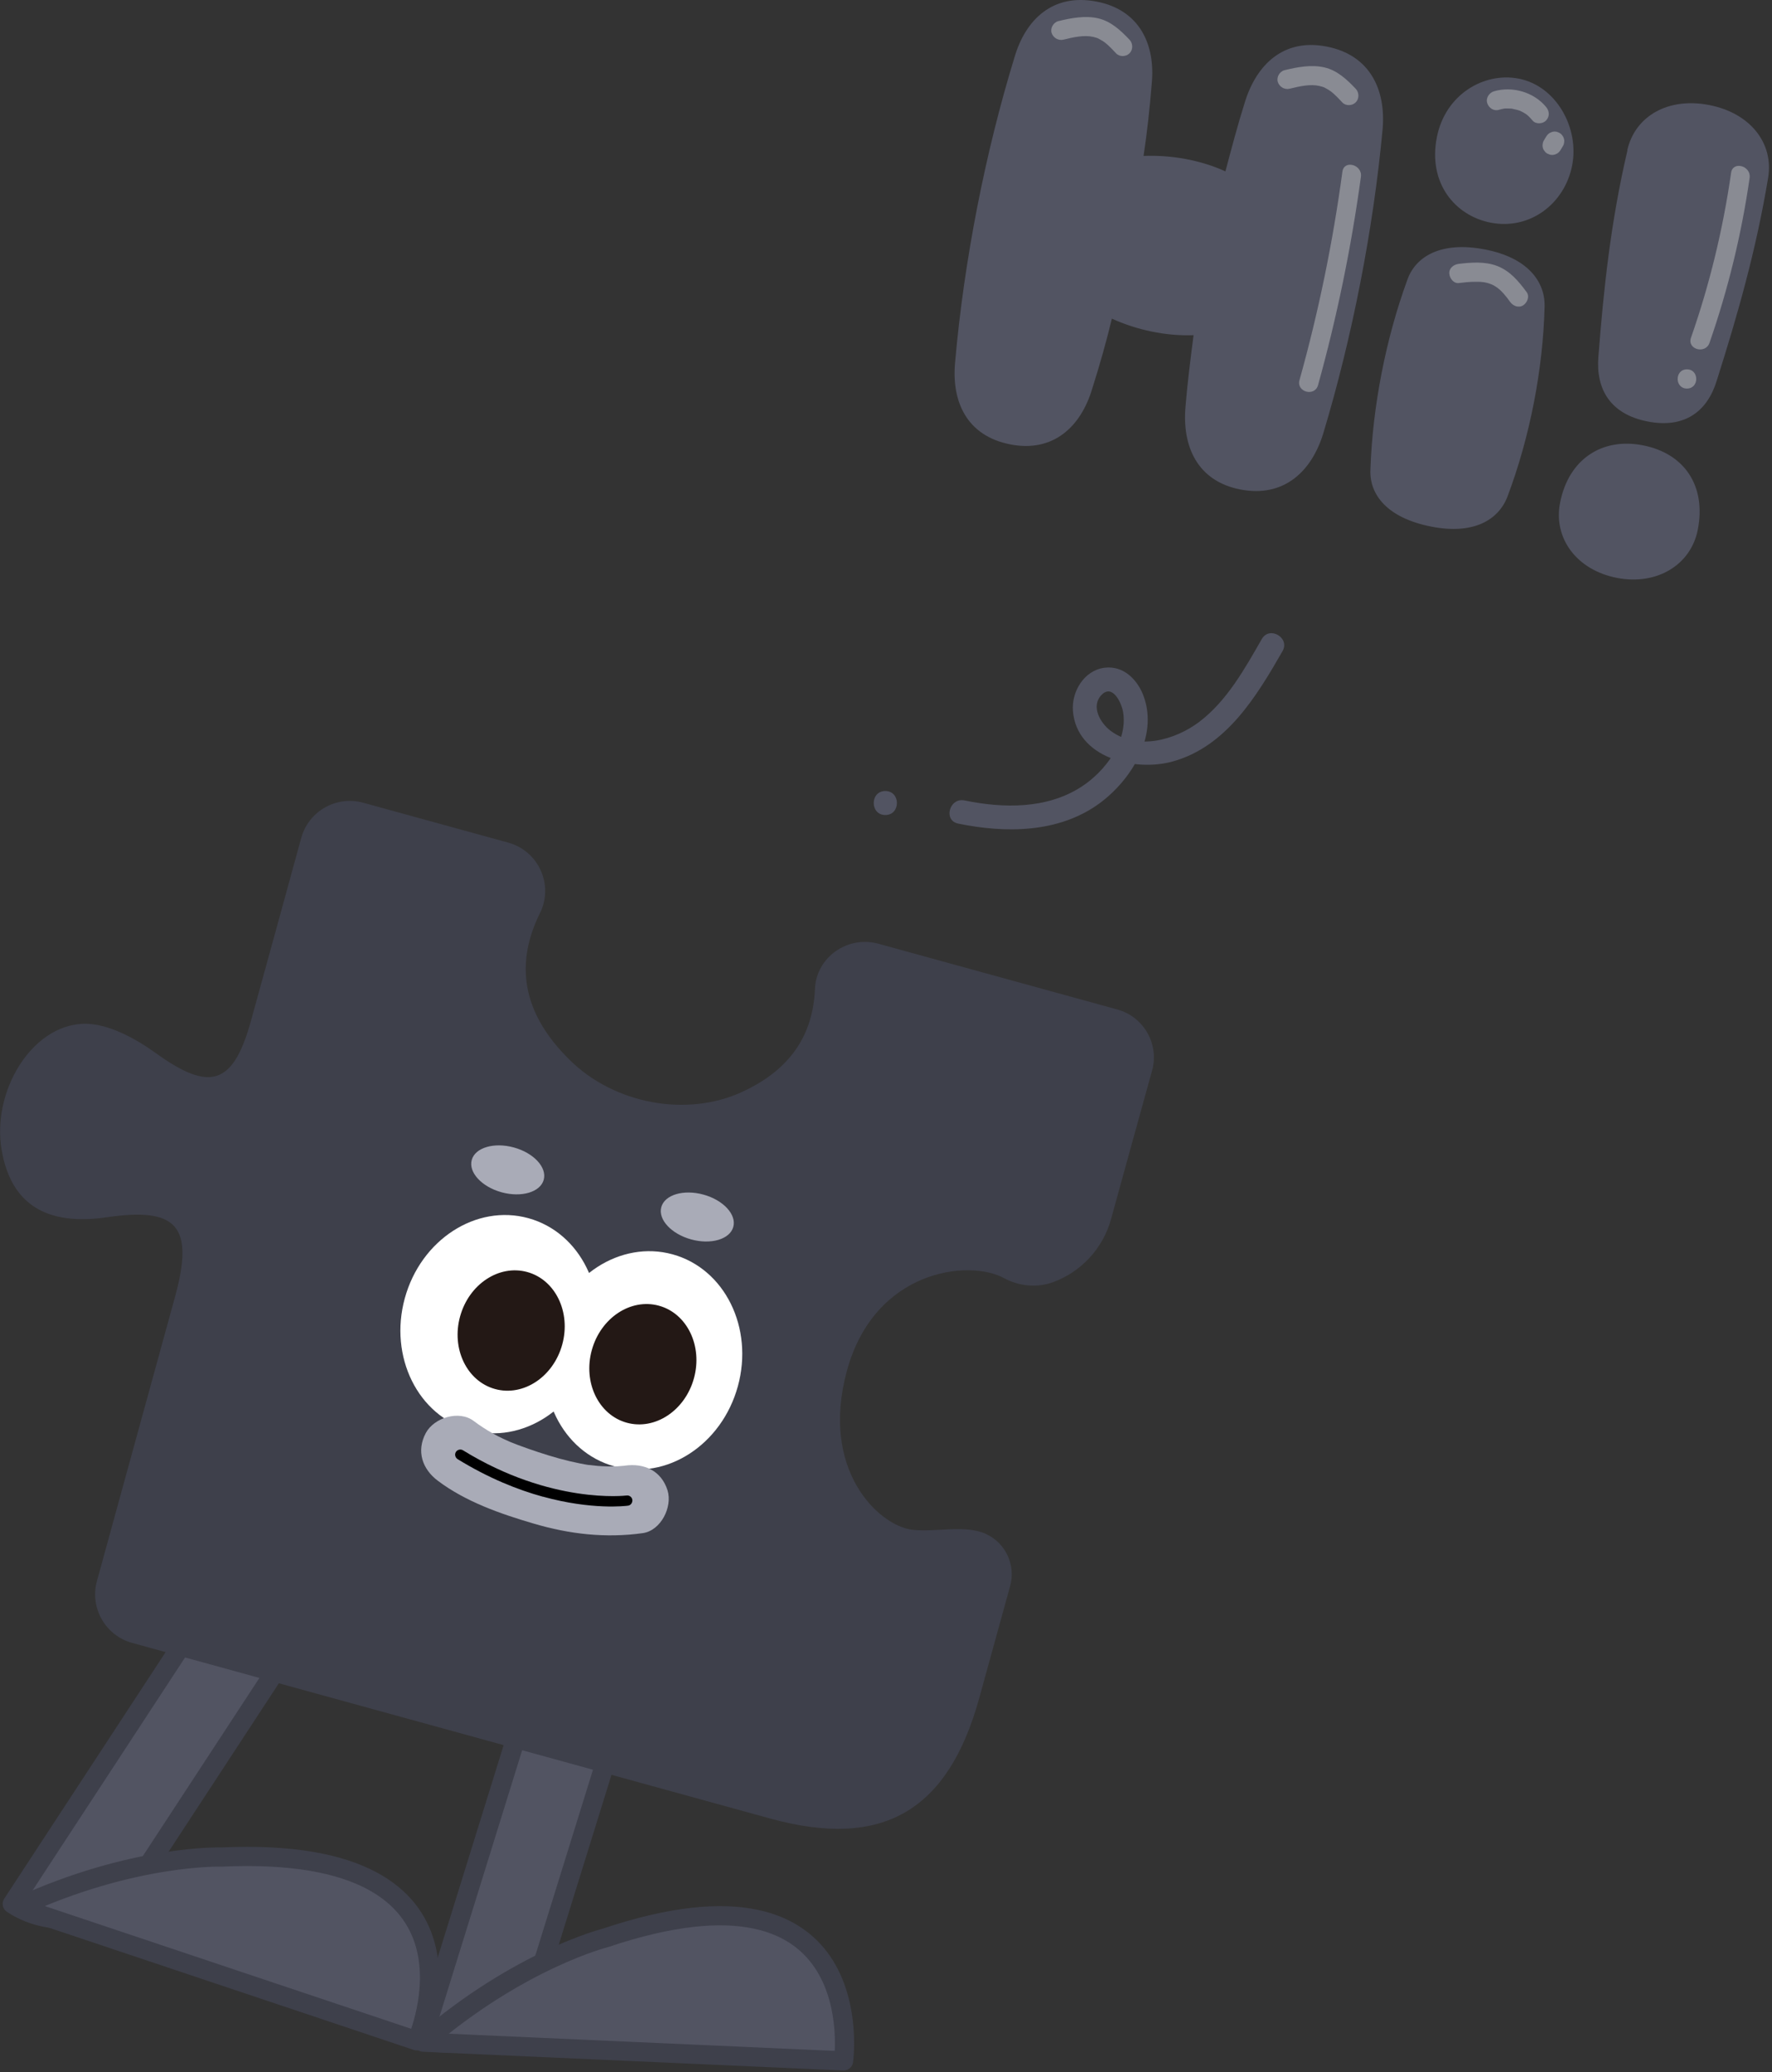 <svg width="432" height="505" viewBox="0 0 432 505" fill="none" xmlns="http://www.w3.org/2000/svg">
<rect x="0" y="0" width="432" height="505" fill="#333333" stroke="none"/>
<g clip-path="url(#clip0_13719_56402)">
<path d="M271.071 77.629C269.69 83.385 268.053 89.093 266.298 94.638C263.56 103.927 256.822 110.337 246.341 108.302C235.602 106.22 231.905 97.75 232.864 88.111C235.017 63.638 240.164 37.27 247.347 13.898C250.037 4.75 256.682 -1.708 267.397 0.398C277.879 2.433 281.716 10.926 280.78 20.425C280.312 26.227 279.681 32.123 278.792 37.996C285.53 37.738 292.619 38.978 298.749 41.763C300.269 36.031 301.743 30.415 303.498 24.87C306.329 15.722 312.95 9.288 323.432 11.347C334.03 13.406 337.891 21.899 337.072 31.445C334.826 55.777 329.679 82.145 322.589 105.658C319.735 114.923 312.974 121.334 302.375 119.275C291.893 117.239 288.173 108.77 289.016 99.107C289.484 93.305 290.232 87.549 290.981 81.677C284.243 81.934 277.201 80.437 271.071 77.653V77.629Z" fill="#525462"/>
<path d="M334.099 114.432C334.613 99.06 337.842 82.542 343.13 68.107C345.142 62.468 351.388 58.702 362.104 60.807C372.445 62.819 376.68 68.621 376.563 74.634C376.189 90.029 372.96 106.547 367.532 120.959C365.356 126.691 359.273 130.364 348.932 128.329C338.193 126.223 333.818 120.538 334.099 114.432ZM363.391 54.256C354.804 52.572 348.09 44.71 350.289 33.48C352.324 22.999 361.8 17.524 370.246 19.162C379.464 20.963 385.056 31.234 383.278 40.312C381.453 49.647 372.983 56.128 363.391 54.256Z" fill="#525462"/>
<path d="M400.5 108.512C410.725 110.501 415.989 118.479 413.907 129.078C412.245 137.664 403.916 142.718 394.183 140.823C384.334 138.904 378.648 131.113 380.333 122.527C382.392 111.928 390.534 106.571 400.5 108.512ZM396.71 36.639C398.605 28.239 406.724 23.654 416.691 25.596C426.658 27.538 432.46 34.837 431.056 43.33C428.132 60.971 423.616 76.74 418.562 92.65C416.293 100.207 410.748 104.488 401.67 102.71C392.593 100.932 389.06 94.872 389.668 87.011C390.955 70.353 392.686 54.069 396.757 36.639H396.71Z" fill="#525462"/>
<path d="M416.764 83.549C421.303 70.493 424.578 57.041 426.544 43.354C426.965 40.406 422.449 39.142 422.028 42.114C420.063 55.8 416.811 69.253 412.248 82.309C411.266 85.163 415.781 86.379 416.764 83.549Z" fill="#898B93"/>
<path d="M411.264 94.685C414.282 94.685 414.282 90.006 411.264 90.006C408.245 90.006 408.245 94.685 411.264 94.685Z" fill="#898B93"/>
<path d="M365.476 26.742C365.92 26.602 366.365 26.555 366.809 26.438C366.692 26.461 366.318 26.485 366.646 26.461C366.763 26.461 366.903 26.461 367.02 26.438C367.254 26.438 367.464 26.438 367.698 26.438C367.932 26.438 368.143 26.438 368.377 26.461C368.47 26.461 368.587 26.461 368.681 26.485C368.985 26.508 368.143 26.391 368.587 26.485C369.032 26.578 369.477 26.672 369.921 26.789C370.108 26.859 370.295 26.906 370.506 26.976C370.553 26.976 371.021 27.187 370.646 27.023C370.319 26.883 370.646 27.023 370.717 27.07C371.138 27.257 371.535 27.491 371.91 27.725C372.097 27.842 372.284 28.006 372.471 28.122C372.284 28.006 372.144 27.865 372.401 28.099C372.471 28.169 372.565 28.239 372.635 28.31C372.986 28.637 373.314 28.988 373.618 29.363C374.39 30.322 376.121 30.228 376.917 29.363C377.852 28.357 377.759 27.07 376.917 26.064C373.945 22.437 368.681 20.94 364.212 22.25C363.043 22.601 362.177 23.911 362.575 25.128C362.972 26.344 364.189 27.14 365.452 26.765L365.476 26.742Z" fill="#898B93"/>
<path d="M259.278 9.663C261.711 9.055 264.285 8.493 266.484 8.984C267.022 9.101 267.607 9.289 267.888 9.452C268.168 9.616 268.473 9.78 268.753 9.944C268.894 10.037 269.034 10.131 269.174 10.225C269.408 10.388 269.455 10.435 269.315 10.318C270.321 11.114 271.21 12.049 272.076 12.985C272.941 13.921 274.509 13.851 275.375 12.985C276.24 12.12 276.24 10.599 275.375 9.686C273.222 7.417 270.859 5.194 267.724 4.469C264.589 3.744 261.173 4.375 258.014 5.147C256.821 5.452 256.002 6.855 256.377 8.025C256.751 9.195 257.991 9.967 259.254 9.663H259.278Z" fill="#898B93"/>
<path d="M314.422 21.618C316.856 21.01 319.429 20.448 321.628 20.94C322.167 21.057 322.751 21.244 323.032 21.408C323.313 21.572 323.617 21.735 323.898 21.899C324.038 21.993 324.179 22.086 324.319 22.18C324.553 22.344 324.6 22.39 324.459 22.273C325.465 23.069 326.355 24.005 327.22 24.941C328.086 25.876 329.653 25.806 330.519 24.941C331.385 24.075 331.385 22.554 330.519 21.642C328.367 19.372 326.004 17.15 322.868 16.424C319.733 15.699 316.317 16.331 313.159 17.103C311.966 17.407 311.147 18.811 311.521 19.98C311.896 21.15 313.136 21.922 314.399 21.618H314.422Z" fill="#898B93"/>
<path d="M355.647 68.972C356.981 68.809 358.314 68.668 359.671 68.668C360.327 68.668 360.958 68.668 361.613 68.762C362.011 68.809 361.309 68.715 361.707 68.762C361.871 68.785 362.011 68.809 362.175 68.855C362.526 68.926 362.877 69.019 363.204 69.136C364.07 69.417 365.029 70.025 365.778 70.727C366.269 71.195 366.714 71.686 367.135 72.225C367.229 72.341 367.345 72.482 367.439 72.599C367.696 72.903 367.275 72.365 367.509 72.692C367.72 72.973 367.93 73.254 368.141 73.558C368.866 74.541 370.2 75.126 371.346 74.4C372.329 73.769 372.961 72.248 372.189 71.195C370.2 68.504 368.141 66.001 364.912 64.784C361.988 63.685 358.712 63.942 355.671 64.293C354.454 64.433 353.261 65.276 353.331 66.633C353.378 67.779 354.361 69.136 355.671 68.972H355.647Z" fill="#898B93"/>
<path d="M327.268 41.833C324.952 58.982 321.466 75.945 316.81 92.626C315.991 95.527 320.506 96.767 321.325 93.866C325.958 77.184 329.444 60.222 331.783 43.073C332.181 40.125 327.666 38.861 327.268 41.833Z" fill="#898B93"/>
<path d="M376.988 33.223L376.38 34.229C376.216 34.486 376.123 34.791 376.099 35.095C376.029 35.399 376.053 35.727 376.146 36.031C376.216 36.335 376.357 36.592 376.567 36.826C376.731 37.083 376.942 37.271 377.222 37.434L377.784 37.668C378.205 37.785 378.603 37.785 379.024 37.668L379.585 37.434C379.936 37.224 380.217 36.943 380.428 36.592L381.036 35.586C381.2 35.329 381.293 35.025 381.317 34.72C381.387 34.416 381.364 34.089 381.27 33.785C381.2 33.48 381.059 33.223 380.849 32.989C380.685 32.732 380.475 32.545 380.194 32.381L379.632 32.147C379.211 32.03 378.813 32.03 378.392 32.147L377.831 32.381C377.48 32.591 377.199 32.872 376.988 33.223Z" fill="#898B93"/>
<path d="M233.568 200.694C245.15 203.08 258.088 203.034 268.031 195.781C275.729 190.142 282.326 179.591 278.864 169.811C277.413 165.693 273.927 162.113 269.248 162.722C264.288 163.377 261.199 168.524 261.574 173.274C262.51 184.691 276.641 188.107 285.836 185.58C298.938 181.977 306.331 169.717 312.671 158.674C314.543 155.399 309.49 152.451 307.618 155.726C303.453 162.979 299.148 170.77 292.363 175.917C286.468 180.363 277.226 182.936 270.769 178.093C268.265 176.221 265.855 172.127 268.546 169.343C271.236 166.559 273.436 171.308 273.81 173.554C274.98 180.714 269.341 188.013 263.703 191.686C255.257 197.185 244.658 197.021 235.136 195.056C231.463 194.307 229.895 199.945 233.592 200.694H233.568Z" fill="#525462"/>
<path d="M215.833 198.612C219.6 198.612 219.6 192.763 215.833 192.763C212.066 192.763 212.066 198.612 215.833 198.612Z" fill="#525462"/>
</g>
<g clip-path="url(#clip1_13719_56402)">
<path d="M103.001 496.872L127.797 417.015L149.359 423.71L131.258 482.005C127.56 493.915 114.91 500.57 103.001 496.872Z" fill="#525462" stroke="#3E404B" stroke-width="4.679" stroke-linecap="round" stroke-linejoin="round"/>
<path d="M205.648 502.216C205.648 502.216 212.854 450.323 147.578 472.245C147.578 472.245 126.685 477.462 103.219 497.654L205.648 502.216Z" fill="#525462" stroke="#3E404B" stroke-width="4.679" stroke-linecap="round" stroke-linejoin="round"/>
<path d="M2.998 463.956L48.805 394L67.694 406.368L34.255 457.435C27.424 467.868 13.431 470.787 2.998 463.956Z" fill="#525462" stroke="#3E404B" stroke-width="4.679" stroke-linecap="round" stroke-linejoin="round"/>
<path d="M101.634 497.329C101.634 497.329 122.837 449.421 54.049 452.541C54.049 452.541 32.527 451.81 4.412 464.767L101.634 497.329Z" fill="#525462" stroke="#3E404B" stroke-width="4.679" stroke-linecap="round" stroke-linejoin="round"/>
<path d="M280.826 260.953V261.046C276.568 276.418 274.532 283.741 270.859 297.1C268.894 304.212 263.606 309.945 256.681 312.471C252.797 313.852 248.469 313.454 244.819 311.489C236.209 306.763 213.257 309.383 206.496 333.949C199.828 358.211 214.193 371.711 222.288 372.764C227.88 373.489 235.133 371.454 240.28 373.77C245.146 375.946 247.673 381.35 246.27 386.474C243.579 396.207 241.941 402.15 238.713 413.871C231.085 441.455 215.035 450.65 187.802 443.163C136.517 429.032 85.162 414.924 33.877 400.816L32.193 400.348C25.665 398.547 21.852 391.808 23.63 385.281C30.157 361.533 36.428 338.769 42.675 316.004C47.377 298.878 43.259 294.105 26.063 296.632C11.183 298.808 2.643 293.357 0.397 280.208C-2.013 266.123 7.533 249.956 20.261 249.488C26.157 249.278 32.965 252.998 38.112 256.718C51.097 266.053 56.829 264.485 61.158 248.857C65.229 234.117 69.276 219.401 73.441 204.193C75.242 197.665 81.98 193.828 88.508 195.607L123.907 205.339C131.3 207.375 135.043 215.634 131.651 222.489C125.802 234.281 126.738 246.377 138.904 258.309C149.806 269.071 167.424 272.3 180.9 266.1C193.019 260.531 198.237 251.851 198.681 240.949C199.032 233.228 206.66 227.917 214.146 229.976L272.403 246.002C278.861 247.78 282.651 254.448 280.873 260.906L280.826 260.953Z" fill="#3E404B"/>
<path d="M144.71 329.012C148.634 314.747 141.513 300.349 128.805 296.854C116.098 293.358 102.615 302.089 98.691 316.354C94.767 330.619 101.888 345.017 114.596 348.513C127.303 352.008 140.786 343.278 144.71 329.012Z" fill="white"/>
<path d="M179.882 337.829C183.806 323.564 176.685 309.166 163.977 305.67C151.269 302.175 137.787 310.905 133.863 325.171C129.939 339.436 137.06 353.834 149.767 357.329C162.475 360.825 175.958 352.094 179.882 337.829Z" fill="white"/>
<path d="M137.068 327.658C139.234 319.784 135.415 311.868 128.538 309.976C121.661 308.084 114.33 312.934 112.164 320.808C109.998 328.682 113.817 336.598 120.694 338.49C127.572 340.382 134.903 335.532 137.068 327.658Z" fill="#231815"/>
<path d="M169.178 335.87C171.344 327.996 167.524 320.079 160.647 318.187C153.77 316.296 146.439 321.145 144.273 329.019C142.107 336.893 145.927 344.81 152.804 346.701C159.681 348.593 167.012 343.743 169.178 335.87Z" fill="#231815"/>
<path d="M152.31 357.228C153.948 356.994 150.813 357.322 150.509 357.322C149.713 357.345 148.918 357.369 148.122 357.345C147.327 357.322 146.531 357.299 145.736 357.228C145.408 357.205 142.203 356.807 144.004 357.088C140.542 356.55 137.126 355.708 133.78 354.678C130.435 353.649 127.112 352.502 123.884 351.192C125.545 351.871 122.971 350.771 122.667 350.607C121.825 350.209 120.982 349.788 120.164 349.32C118.526 348.408 116.958 347.379 115.461 346.256C111.905 343.588 105.822 345.46 103.81 349.203C101.447 353.625 102.944 358 106.757 360.855C113.542 365.955 121.989 368.903 130.06 371.266C138.834 373.863 147.654 374.869 156.709 373.606C161.131 372.974 163.985 367.219 162.745 363.194C161.224 358.375 157.06 356.503 152.334 357.158L152.31 357.228Z" fill="#A9ABB7"/>
<path d="M132.378 364.739C126.248 363.054 119.112 360.223 111.555 355.567C110.97 355.193 110.783 354.421 111.134 353.836C111.508 353.251 112.28 353.064 112.865 353.415C134.39 366.681 152.592 364.458 152.756 364.435C153.435 364.341 154.09 364.832 154.16 365.511C154.23 366.189 153.762 366.845 153.084 366.915C152.569 366.985 144.333 368.014 132.354 364.715L132.378 364.739Z" fill="black"/>
<path d="M132.556 287.499C133.385 284.484 130.129 280.959 125.282 279.626C120.436 278.293 115.835 279.656 115.006 282.671C114.176 285.686 117.433 289.211 122.279 290.544C127.126 291.877 131.727 290.514 132.556 287.499Z" fill="#A9ABB7"/>
<path d="M178.771 298.985C179.6 295.97 176.344 292.445 171.497 291.112C166.651 289.779 162.05 291.143 161.22 294.158C160.391 297.173 163.648 300.697 168.494 302.031C173.34 303.364 177.942 302 178.771 298.985Z" fill="#A9ABB7"/>
</g>
<defs>
<clipPath id="clip0_13719_56402">
<rect width="218.241" height="202.098" fill="white" transform="translate(213)"/>
</clipPath>
<clipPath id="clip1_13719_56402">
<rect width="281.271" height="309.347" fill="white" transform="translate(0 195.209)"/>
</clipPath>
</defs>
</svg>
